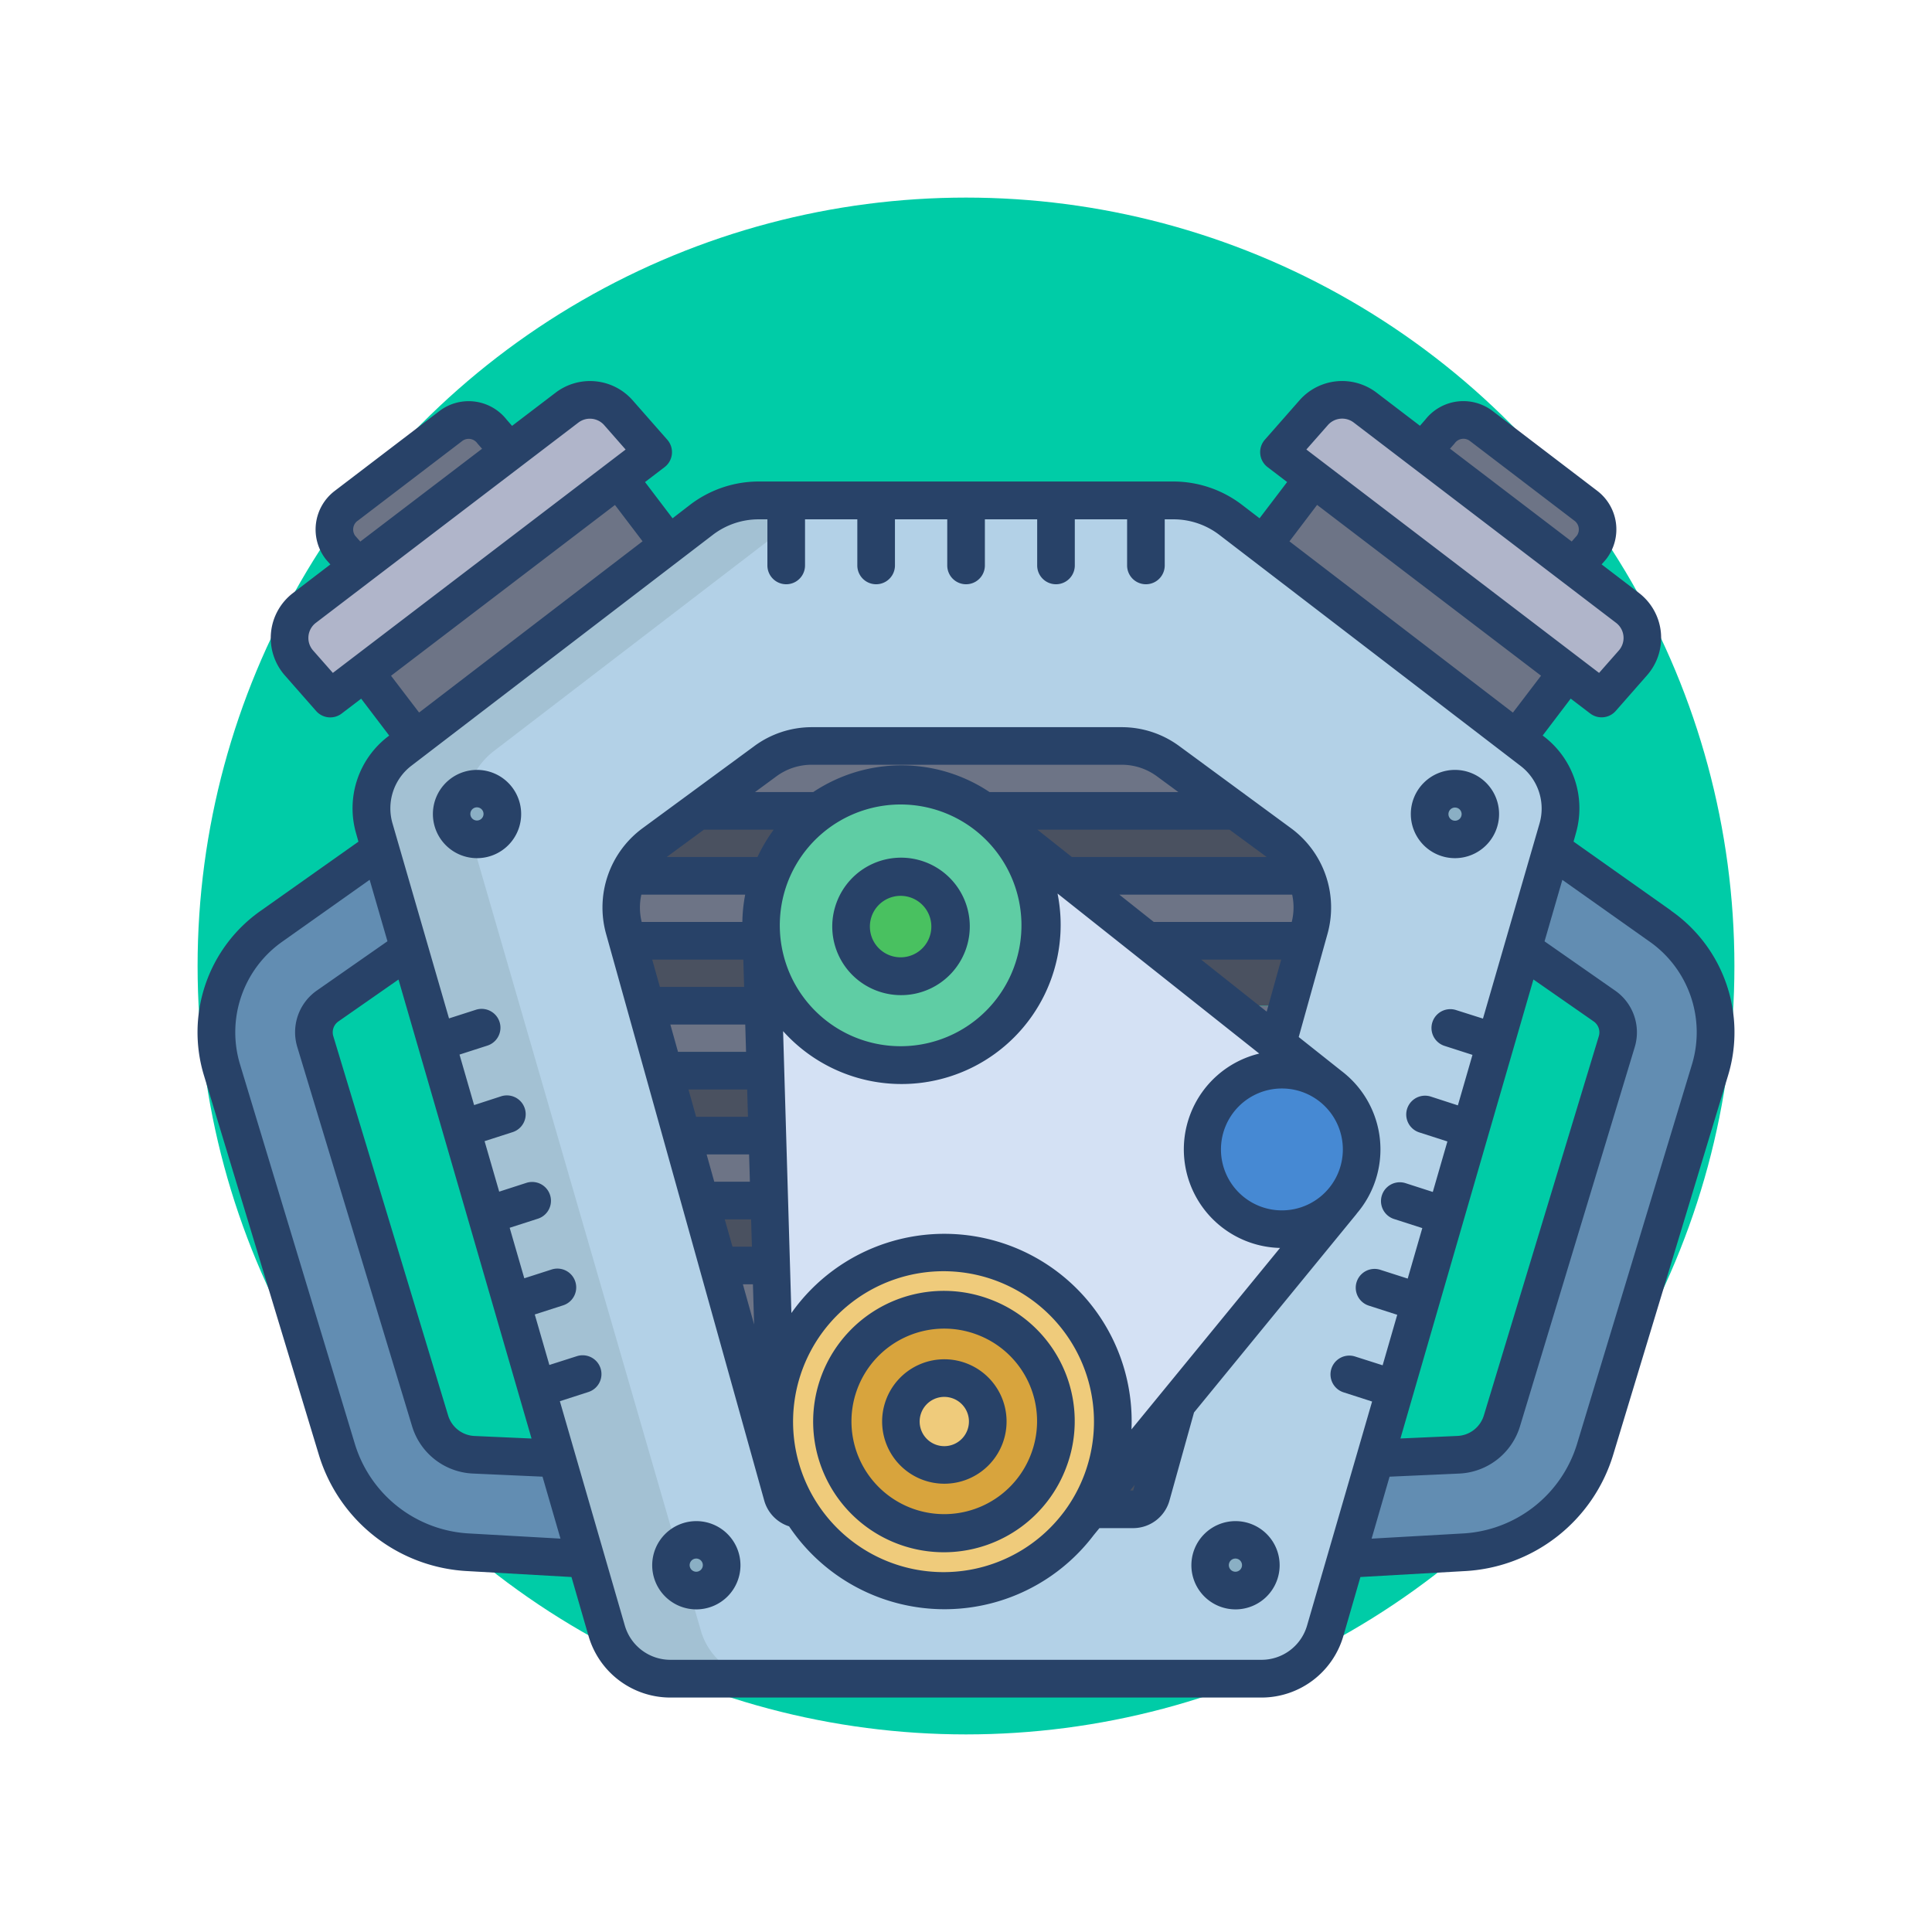 <svg xmlns="http://www.w3.org/2000/svg" xmlns:xlink="http://www.w3.org/1999/xlink" width="88" height="88" viewBox="0 0 88 88">
  <defs>
    <filter id="Elipse_7199" x="0" y="0" width="88" height="88" filterUnits="userSpaceOnUse">
      <feOffset dy="3" input="SourceAlpha"/>
      <feGaussianBlur stdDeviation="3" result="blur"/>
      <feFlood flood-opacity="0.161"/>
      <feComposite operator="in" in2="blur"/>
      <feComposite in="SourceGraphic"/>
    </filter>
  </defs>
  <g id="Grupo_952666" data-name="Grupo 952666" transform="translate(-951 -2870)">
    <g transform="matrix(1, 0, 0, 1, 951, 2870)" filter="url(#Elipse_7199)">
      <circle id="Elipse_7199-2" data-name="Elipse 7199" cx="35" cy="35" r="35" transform="translate(9 6)" fill="#00cca7"/>
    </g>
    <g id="motor-del-coche" transform="translate(949.011 2841.207)">
      <path id="Trazado_657329" data-name="Trazado 657329" d="M176.954,328.16v0l.791,2.978L200.677,331,203,328.16Z" transform="translate(-142.257 -241.724)" fill="#6d7486"/>
      <path id="Trazado_657330" data-name="Trazado 657330" d="M205.533,348.87h-22.8l.792,2.838h19.684Z" transform="translate(-147.21 -259.476)" fill="#4a5160"/>
      <path id="Trazado_657331" data-name="Trazado 657331" d="M207.962,368.74H188.278l.826,2.958h17.767l.688-2.466Z" transform="translate(-151.963 -276.507)" fill="#6d7486"/>
      <path id="Trazado_657332" data-name="Trazado 657332" d="M194.537,391.171a.853.853,0,0,0,.823.626q.156.258.332.5h12.468l.412-.5h1.947a.855.855,0,0,0,.824-.626l.48-1.721H194.057Z" transform="translate(-156.917 -294.259)" fill="#4a5160"/>
      <path id="Trazado_657333" data-name="Trazado 657333" d="M170.47,165.438h24.506l-3.077-2.261a3.581,3.581,0,0,0-2.123-.7H175.67a3.584,3.584,0,0,0-2.123.7Z" transform="translate(-136.699 -99.711)" fill="#6d7486"/>
      <path id="Trazado_657334" data-name="Trazado 657334" d="M177.827,184.677,175.8,183.19H151.295l-2.023,1.487a3.583,3.583,0,0,0-1.169,1.464l0,.007H179A3.59,3.59,0,0,0,177.827,184.677Z" transform="translate(-117.525 -117.463)" fill="#4a5160"/>
      <path id="Trazado_657335" data-name="Trazado 657335" d="M177.385,206.3a3.6,3.6,0,0,0-.163-2.4h-30.9a3.607,3.607,0,0,0-.163,2.4l.156.559H177.23Z" transform="translate(-115.75 -135.215)" fill="#6d7486"/>
      <path id="Trazado_657336" data-name="Trazado 657336" d="M178.961,224.61H148.05l.825,2.958h29.261Z" transform="translate(-117.482 -152.966)" fill="#4a5160"/>
      <path id="Trazado_657337" data-name="Trazado 657337" d="M182.6,247.063h0l.486-1.741h-29.26l.826,2.957h29.481Z" transform="translate(-122.434 -170.718)" fill="#6d7486"/>
      <path id="Trazado_657338" data-name="Trazado 657338" d="M189.971,266.729l-.027-.021-.853-.677H159.61l.826,2.958h30.909A3.633,3.633,0,0,0,189.971,266.729Z" transform="translate(-127.39 -188.469)" fill="#4a5160"/>
      <path id="Trazado_657339" data-name="Trazado 657339" d="M196.354,287.37a3.664,3.664,0,0,0-.055-.63H165.39l.826,2.958h29.293A3.618,3.618,0,0,0,196.354,287.37Z" transform="translate(-132.345 -206.221)" fill="#6d7486"/>
      <path id="Trazado_657340" data-name="Trazado 657340" d="M200.419,307.506c.016-.018.029-.037.044-.056H171.17l.826,2.958h26.046Z" transform="translate(-137.299 -223.972)" fill="#4a5160"/>
      <path id="Trazado_657341" data-name="Trazado 657341" d="M119.306,95.622,105.557,85.081a4.278,4.278,0,0,0-2.6-.881H84.065a4.278,4.278,0,0,0-2.6.881L67.717,95.622a3.289,3.289,0,0,0-1.156,3.523l.273.943,10.317,35.6a3.006,3.006,0,0,0,2.886,2.173h26.95a3.006,3.006,0,0,0,2.886-2.173l10.589-36.547a3.289,3.289,0,0,0-1.156-3.523Zm-8.664,20.525-7.524,9.192-1.169,4.187a.855.855,0,0,1-.824.626H99.178l-.559.683h0a7.665,7.665,0,0,1-12.652-.683.853.853,0,0,1-.823-.626l-7.053-25.269-.156-.559a3.6,3.6,0,0,1,1.334-3.871l5.1-3.748a3.584,3.584,0,0,1,2.123-.7H100.6a3.581,3.581,0,0,1,2.123.7l5.1,3.748a3.6,3.6,0,0,1,1.334,3.871l-.156.559-1.311,4.7h0l2.386,1.893.027.021a3.638,3.638,0,0,1,.539,5.274Z" transform="translate(-47.522 -32.614)" fill="#b3d1e7"/>
      <path id="Trazado_657342" data-name="Trazado 657342" d="M239.671,430.114H235.9A7.612,7.612,0,0,0,239.671,430.114Z" transform="translate(-192.782 -329.114)" fill="#b3d1e7"/>
      <path id="Trazado_657343" data-name="Trazado 657343" d="M218.309,410.231h0l.058-.071h-12.3a7.632,7.632,0,0,0,4.261,2.85H214.1A7.686,7.686,0,0,0,218.309,410.231Z" transform="translate(-167.213 -312.01)" fill="#6d7486"/>
      <path id="Trazado_657344" data-name="Trazado 657344" d="M205.585,409.512h12.3l.088-.108H205.505C205.531,409.44,205.558,409.476,205.585,409.512Z" transform="translate(-166.729 -311.362)" fill="#6d7486"/>
      <rect id="Rectángulo_350812" data-name="Rectángulo 350812" width="26.046" transform="translate(34.697 86.436)" fill="#4a5160"/>
      <path id="Trazado_657345" data-name="Trazado 657345" d="M364.591,86.058,362.279,89.1,350.74,80.257l2.291-3.017Z" transform="translate(-291.217 -26.648)" fill="#6d7486"/>
      <path id="Trazado_657346" data-name="Trazado 657346" d="M371.658,61.607,359.7,52.483a1.721,1.721,0,0,0-2.337.233l-1.583,1.8,14.7,11.215,1.424-1.623a1.721,1.721,0,0,0-.249-2.5Z" transform="translate(-295.537 -5.125)" fill="#b0b5ca"/>
      <path id="Trazado_657347" data-name="Trazado 657347" d="M409,62.482a1.348,1.348,0,0,1,.254,1.887l-.781.891-.009.01L401.56,60l.009-.011.781-.891a1.343,1.343,0,0,1,1.883-.256Z" transform="translate(-334.778 -10.643)" fill="#6d7486"/>
      <path id="Trazado_657348" data-name="Trazado 657348" d="M75.859,77.24l2.291,3.017L66.611,89.1,64.3,86.058Z" transform="translate(-45.695 -26.648)" fill="#6d7486"/>
      <path id="Trazado_657349" data-name="Trazado 657349" d="M55.3,52.716a1.721,1.721,0,0,0-2.337-.233L41.008,61.607a1.721,1.721,0,0,0-.249,2.5l1.424,1.623,14.7-11.215Z" transform="translate(-25.15 -5.125)" fill="#b0b5ca"/>
      <path id="Trazado_657350" data-name="Trazado 657350" d="M62.589,59.989,62.6,60l-6.908,5.27-.009-.01-.781-.891a1.348,1.348,0,0,1,.254-1.887l4.771-3.64a1.343,1.343,0,0,1,1.883.256Z" transform="translate(-37.402 -10.643)" fill="#6d7486"/>
      <path id="Trazado_657351" data-name="Trazado 657351" d="M216.627,198.409l-15.2-12.059-10.685,5.044h0l.657,22.32,13.772,4.678h0L217.193,203.7Z" transform="translate(-154.073 -120.172)" fill="#d4e1f4"/>
      <path id="Trazado_657352" data-name="Trazado 657352" d="M196.539,336.083a7.665,7.665,0,1,1,3.917,3.228A7.665,7.665,0,0,1,196.539,336.083Z" transform="translate(-158.095 -238.545)" fill="#efcb7b"/>
      <path id="Trazado_657353" data-name="Trazado 657353" d="M338.631,269.353a3.626,3.626,0,1,1-1.456-2.911l.027.021A3.629,3.629,0,0,1,338.631,269.353Z" transform="translate(-274.622 -188.204)" fill="#4689d3"/>
      <path id="Trazado_657354" data-name="Trazado 657354" d="M201.383,176.347a6.394,6.394,0,1,1-10.3,2.533l.009-.023a6.387,6.387,0,0,1,9.752-2.953A5.99,5.99,0,0,1,201.383,176.347Z" transform="translate(-154.03 -110.169)" fill="#5fcda4"/>
      <path id="Trazado_657355" data-name="Trazado 657355" d="M220.38,342.633a5.089,5.089,0,1,1-6.508,3.028A5.089,5.089,0,0,1,220.38,342.633Z" transform="translate(-173.632 -253.87)" fill="#d8a43d"/>
      <path id="Trazado_657356" data-name="Trazado 657356" d="M237.905,364.175a1.981,1.981,0,1,1-2.536,1.179A1.981,1.981,0,0,1,237.905,364.175Z" transform="translate(-192.223 -272.492)" fill="#efcb7b"/>
      <path id="Trazado_657357" data-name="Trazado 657357" d="M222.413,204.273a2.272,2.272,0,1,1-2.908,1.353A2.272,2.272,0,0,1,222.413,204.273Z" transform="translate(-178.61 -135.417)" fill="#49c160"/>
      <path id="Trazado_657358" data-name="Trazado 657358" d="M404.99,176.13a1.152,1.152,0,1,1-1.15,1.153A1.152,1.152,0,0,1,404.99,176.13Z" transform="translate(-336.732 -111.412)" fill="#8aafc4"/>
      <ellipse id="Elipse_7905" data-name="Elipse 7905" cx="1.15" cy="1.153" rx="1.15" ry="1.153" transform="translate(57.118 98.934)" fill="#8aafc4"/>
      <path id="Trazado_657359" data-name="Trazado 657359" d="M391.481,198.911a5.9,5.9,0,0,1,2.273,6.568l-5.23,17.271a6.624,6.624,0,0,1-6.031,4.694l-5.313.3,1.326-4.576L382.3,223a2.178,2.178,0,0,0,1.983-1.544l5.23-17.271a1.461,1.461,0,0,0-.563-1.626l-3.717-2.594,1.319-4.547Z" transform="translate(-313.88 -127.946)" fill="#628db2"/>
      <path id="Trazado_657360" data-name="Trazado 657360" d="M32.5,223.17l1.326,4.576-5.313-.3a6.624,6.624,0,0,1-6.031-4.694l-5.23-17.271a5.9,5.9,0,0,1,2.273-6.568l4.934-3.491,1.319,4.547-3.717,2.594a1.461,1.461,0,0,0-.563,1.626l5.23,17.271A2.178,2.178,0,0,0,28.711,223Z" transform="translate(-5.148 -127.946)" fill="#628db2"/>
      <path id="Trazado_657361" data-name="Trazado 657361" d="M72,95.622l.721-.553,11.539-8.847,1.488-1.141a4.278,4.278,0,0,1,2.6-.881H84.065a4.278,4.278,0,0,0-2.6.881L67.717,95.622a3.289,3.289,0,0,0-1.156,3.523l.273.943,10.317,35.6a3.006,3.006,0,0,0,2.886,2.173h4.286a3.006,3.006,0,0,1-2.886-2.173l-10.317-35.6-.273-.943A3.289,3.289,0,0,1,72,95.622Z" transform="translate(-47.522 -32.614)" fill="#a3c1d3"/>
      <path id="Trazado_657362" data-name="Trazado 657362" d="M93.21,176.13a1.151,1.151,0,1,1-.814.338,1.152,1.152,0,0,1,.814-.338Z" transform="translate(-69.49 -111.412)" fill="#8aafc4"/>
      <ellipse id="Elipse_7906" data-name="Elipse 7906" cx="1.15" cy="1.153" rx="1.15" ry="1.153" transform="translate(32.56 98.934)" fill="#8aafc4"/>
      <g id="Grupo_950257" data-name="Grupo 950257" transform="translate(10.989 46.151)">
        <path id="Trazado_657363" data-name="Trazado 657363" d="M157.965,409.654a2.01,2.01,0,1,0,2.007,2.01,2.01,2.01,0,0,0-2.007-2.01Zm0,2.305a.3.3,0,1,1,.293-.3A.3.3,0,0,1,157.965,411.959Z" transform="translate(-135.245 -357.727)" fill="#284268"/>
        <path id="Trazado_657364" data-name="Trazado 657364" d="M329.884,409.654a2.01,2.01,0,1,0,2.007,2.01,2.01,2.01,0,0,0-2.007-2.01Zm0,2.305a.3.3,0,1,1,.293-.3A.3.3,0,0,1,329.884,411.959Z" transform="translate(-282.605 -357.727)" fill="#284268"/>
        <path id="Trazado_657365" data-name="Trazado 657365" d="M88.038,170.127a2.01,2.01,0,1,0,2.007,2.01A2.01,2.01,0,0,0,88.038,170.127Zm0,2.305a.3.3,0,1,1,.293-.3.3.3,0,0,1-.293.3Z" transform="translate(-75.307 -152.417)" fill="#284268"/>
        <path id="Trazado_657366" data-name="Trazado 657366" d="M399.842,174.147a2.01,2.01,0,1,0-2.007-2.009,2.01,2.01,0,0,0,2.007,2.009Zm0-2.305a.3.3,0,1,1-.293.3A.3.3,0,0,1,399.842,171.841Z" transform="translate(-342.574 -152.417)" fill="#284268"/>
        <path id="Trazado_657367" data-name="Trazado 657367" d="M78.1,70.266l-4.438-3.139.1-.357A4.118,4.118,0,0,0,72.3,62.329l-.045-.034,1.277-1.681.888.677a.857.857,0,0,0,1.164-.116l1.425-1.623A2.579,2.579,0,0,0,76.64,55.8l-1.7-1.3.186-.212q.02-.023.038-.047a2.209,2.209,0,0,0-.418-3.088l-4.77-3.639a2.2,2.2,0,0,0-3.065.392l-.245.28-1.983-1.513a2.586,2.586,0,0,0-3.5.349l-1.582,1.8a.857.857,0,0,0,.124,1.247l.891.68L59.36,52.4l-.805-.617a5.157,5.157,0,0,0-3.12-1.058H36.543a5.156,5.156,0,0,0-3.12,1.059l-.8.617-1.254-1.651.891-.68a.857.857,0,0,0,.124-1.247l-1.582-1.8a2.586,2.586,0,0,0-3.5-.349L25.313,48.19l-.245-.28A2.2,2.2,0,0,0,22,47.518l-4.77,3.639a2.209,2.209,0,0,0-.418,3.087c.012.016.025.032.038.047l.186.212-1.7,1.3a2.579,2.579,0,0,0-.374,3.752l1.426,1.623a.857.857,0,0,0,1.164.116l.888-.677,1.277,1.681-.045.034a4.118,4.118,0,0,0-1.457,4.441l.1.357-4.434,3.136a6.757,6.757,0,0,0-2.6,7.519l5.231,17.271a7.478,7.478,0,0,0,6.8,5.3l4.707.268.781,2.7a3.881,3.881,0,0,0,3.708,2.79H59.464a3.882,3.882,0,0,0,3.709-2.79l.781-2.7,4.7-.267a7.482,7.482,0,0,0,6.813-5.3l5.231-17.271a6.756,6.756,0,0,0-2.6-7.515Zm-3.521,5.052a.606.606,0,0,1,.233.675L69.577,93.263a1.319,1.319,0,0,1-1.2.935l-2.6.116,6.057-20.907Zm-6.358-26.3c.013-.015.026-.031.038-.047a.485.485,0,0,1,.681-.093l4.77,3.64a.492.492,0,0,1,.106.669l-.238.271-5.543-4.228Zm-5.748-.864a.867.867,0,0,1,1.174-.117L75.6,57.163a.865.865,0,0,1,.125,1.258l-.9,1.022L61.492,49.268Zm-.492,3.637,10.2,7.779L70.9,61.251l-10.178-7.8ZM31.257,53.448l-10.179,7.8L19.8,59.573,30,51.794Zm-12.985-.927,4.77-3.64a.484.484,0,0,1,.68.093c.012.016.025.032.038.047l.186.212L18.4,53.461l-.238-.271a.492.492,0,0,1,.106-.669ZM17.15,59.443l-.9-1.022a.865.865,0,0,1,.125-1.258L28.335,48.04a.867.867,0,0,1,1.174.117l.976,1.112Zm2.99,13.966L26.2,94.316,23.6,94.2a1.319,1.319,0,0,1-1.2-.935L17.171,75.992a.606.606,0,0,1,.233-.675ZM23.4,98.642a5.765,5.765,0,0,1-5.249-4.086L12.925,77.285a5.049,5.049,0,0,1,1.948-5.619l3.953-2.8.811,2.8-3.214,2.243a2.316,2.316,0,0,0-.892,2.577L20.76,93.76a3.036,3.036,0,0,0,2.765,2.151l3.175.142.818,2.822Zm38.122,4.2a2.159,2.159,0,0,1-2.062,1.553H32.513a2.159,2.159,0,0,1-2.062-1.553L27.49,92.616l1.3-.419a.857.857,0,1,0-.525-1.632l-1.253.4-.665-2.3,1.293-.416a.857.857,0,1,0-.525-1.632l-1.245.4-.666-2.3,1.286-.414a.857.857,0,1,0-.525-1.632l-1.238.4-.666-2.3,1.278-.411a.857.857,0,1,0-.525-1.632l-1.23.4-.665-2.3,1.27-.409a.857.857,0,1,0-.525-1.632l-1.223.393-2.579-8.9a2.445,2.445,0,0,1,.854-2.6L34.466,53.148a3.432,3.432,0,0,1,2.077-.7h.4v2.1a.857.857,0,0,0,1.714,0v-2.1h2.382v2.1a.857.857,0,1,0,1.714,0v-2.1h2.382v2.1a.857.857,0,1,0,1.714,0v-2.1h2.382v2.1a.857.857,0,0,0,1.714,0v-2.1h2.382v2.1a.857.857,0,1,0,1.714,0v-2.1h.4a3.432,3.432,0,0,1,2.077.7L71.262,63.689a2.445,2.445,0,0,1,.854,2.6l-2.58,8.9L68.311,74.8a.857.857,0,1,0-.525,1.632l1.272.409-.665,2.3-1.232-.4a.857.857,0,0,0-.525,1.632l1.28.412-.665,2.3-1.24-.4a.857.857,0,1,0-.525,1.632l1.287.414-.665,2.3-1.247-.4a.857.857,0,1,0-.525,1.632l1.295.417-.665,2.3-1.255-.4a.857.857,0,1,0-.525,1.632l1.3.419ZM79.053,77.285,73.823,94.556a5.768,5.768,0,0,1-5.259,4.087l-4.1.233.818-2.822,3.176-.142a3.036,3.036,0,0,0,2.764-2.151L76.448,76.49a2.316,2.316,0,0,0-.893-2.577L72.341,71.67l.811-2.8,3.957,2.8A5.048,5.048,0,0,1,79.053,77.285Z" transform="translate(-10.989 -46.151)" fill="#284268"/>
        <path id="Trazado_657368" data-name="Trazado 657368" d="M215.534,336.641a5.953,5.953,0,1,0,3.527,7.631A5.924,5.924,0,0,0,215.534,336.641Zm1.916,7.043a4.225,4.225,0,1,1-2.508-5.434A4.21,4.21,0,0,1,217.45,343.684Z" transform="translate(-179.48 -294.833)" fill="#284268"/>
        <path id="Trazado_657369" data-name="Trazado 657369" d="M233.059,358.221a2.834,2.834,0,1,0,1.687,3.636A2.833,2.833,0,0,0,233.059,358.221Zm.075,3.052a1.122,1.122,0,1,1-.666-1.443A1.119,1.119,0,0,1,233.134,361.273Z" transform="translate(-198.071 -313.493)" fill="#284268"/>
        <path id="Trazado_657370" data-name="Trazado 657370" d="M215.417,204.194a3.131,3.131,0,1,0-1.859-4.014A3.123,3.123,0,0,0,215.417,204.194Zm-.248-3.426a1.4,1.4,0,1,1,.039,1.084,1.412,1.412,0,0,1-.039-1.084Z" transform="translate(-184.457 -176.417)" fill="#284268"/>
        <path id="Trazado_657371" data-name="Trazado 657371" d="M174.406,178.646a4.486,4.486,0,0,0-.67-6.485l0,0-1.967-1.561,1.314-4.711a4.481,4.481,0,0,0-1.653-4.792l-5.1-3.748a4.413,4.413,0,0,0-2.63-.863H149.6a4.412,4.412,0,0,0-2.63.863l-5.1,3.748a4.482,4.482,0,0,0-1.653,4.792l7.208,25.827a1.719,1.719,0,0,0,1.131,1.171,8.526,8.526,0,0,0,13.874.4l.261-.319h1.541a1.719,1.719,0,0,0,1.649-1.253L167,187.7l7.41-9.053Zm-2.935-14.532a2.736,2.736,0,0,1-.02,1.244h-6.284l-1.568-1.244Zm-.5,2.958-.661,2.37-2.987-2.37Zm-2.353-5.917,1.693,1.244h-8.876l-1.568-1.244Zm-20.642-2.428a2.71,2.71,0,0,1,1.615-.53H163.7a2.71,2.71,0,0,1,1.615.53l.971.714h-8.6a7.229,7.229,0,0,0-7.057-.545,7.333,7.333,0,0,0-.973.545h-2.651Zm-6.154,5.387h4.734a7.229,7.229,0,0,0-.129,1.244h-4.585A2.736,2.736,0,0,1,141.826,164.114Zm.5,2.958h4.149l.037,1.244h-3.838Zm.826,2.958h3.411l.037,1.244h-3.1Zm.826,2.958h2.672l.037,1.244h-2.362Zm.826,2.958h1.934l.037,1.244h-1.623Zm.826,2.958h1.2l.037,1.244h-.885Zm.826,2.958h.457l.054,1.83Zm.666-19.464h-4.135l1.693-1.244h3.18A7.252,7.252,0,0,0,147.117,162.4Zm1.364,1.178a5.505,5.505,0,1,1,.157,4.248,5.537,5.537,0,0,1-.157-4.248Zm13.547,26.89a6.864,6.864,0,0,1-.958,1.769l-.011.013a6.853,6.853,0,1,1,.969-1.782Zm2.2.786h-.138l.21-.257Zm-.078-2.781a8.531,8.531,0,0,0-15.49-5.3l-.378-12.84a7.247,7.247,0,0,0,12.5-6.268l9.188,7.29a4.49,4.49,0,0,0,.947,8.853Zm6.86-9.976a2.776,2.776,0,1,1,2.768-2.776,2.776,2.776,0,0,1-2.768,2.776Z" transform="translate(-121.614 -140.722)" fill="#284268"/>
      </g>
    </g>
  </g>
</svg>
